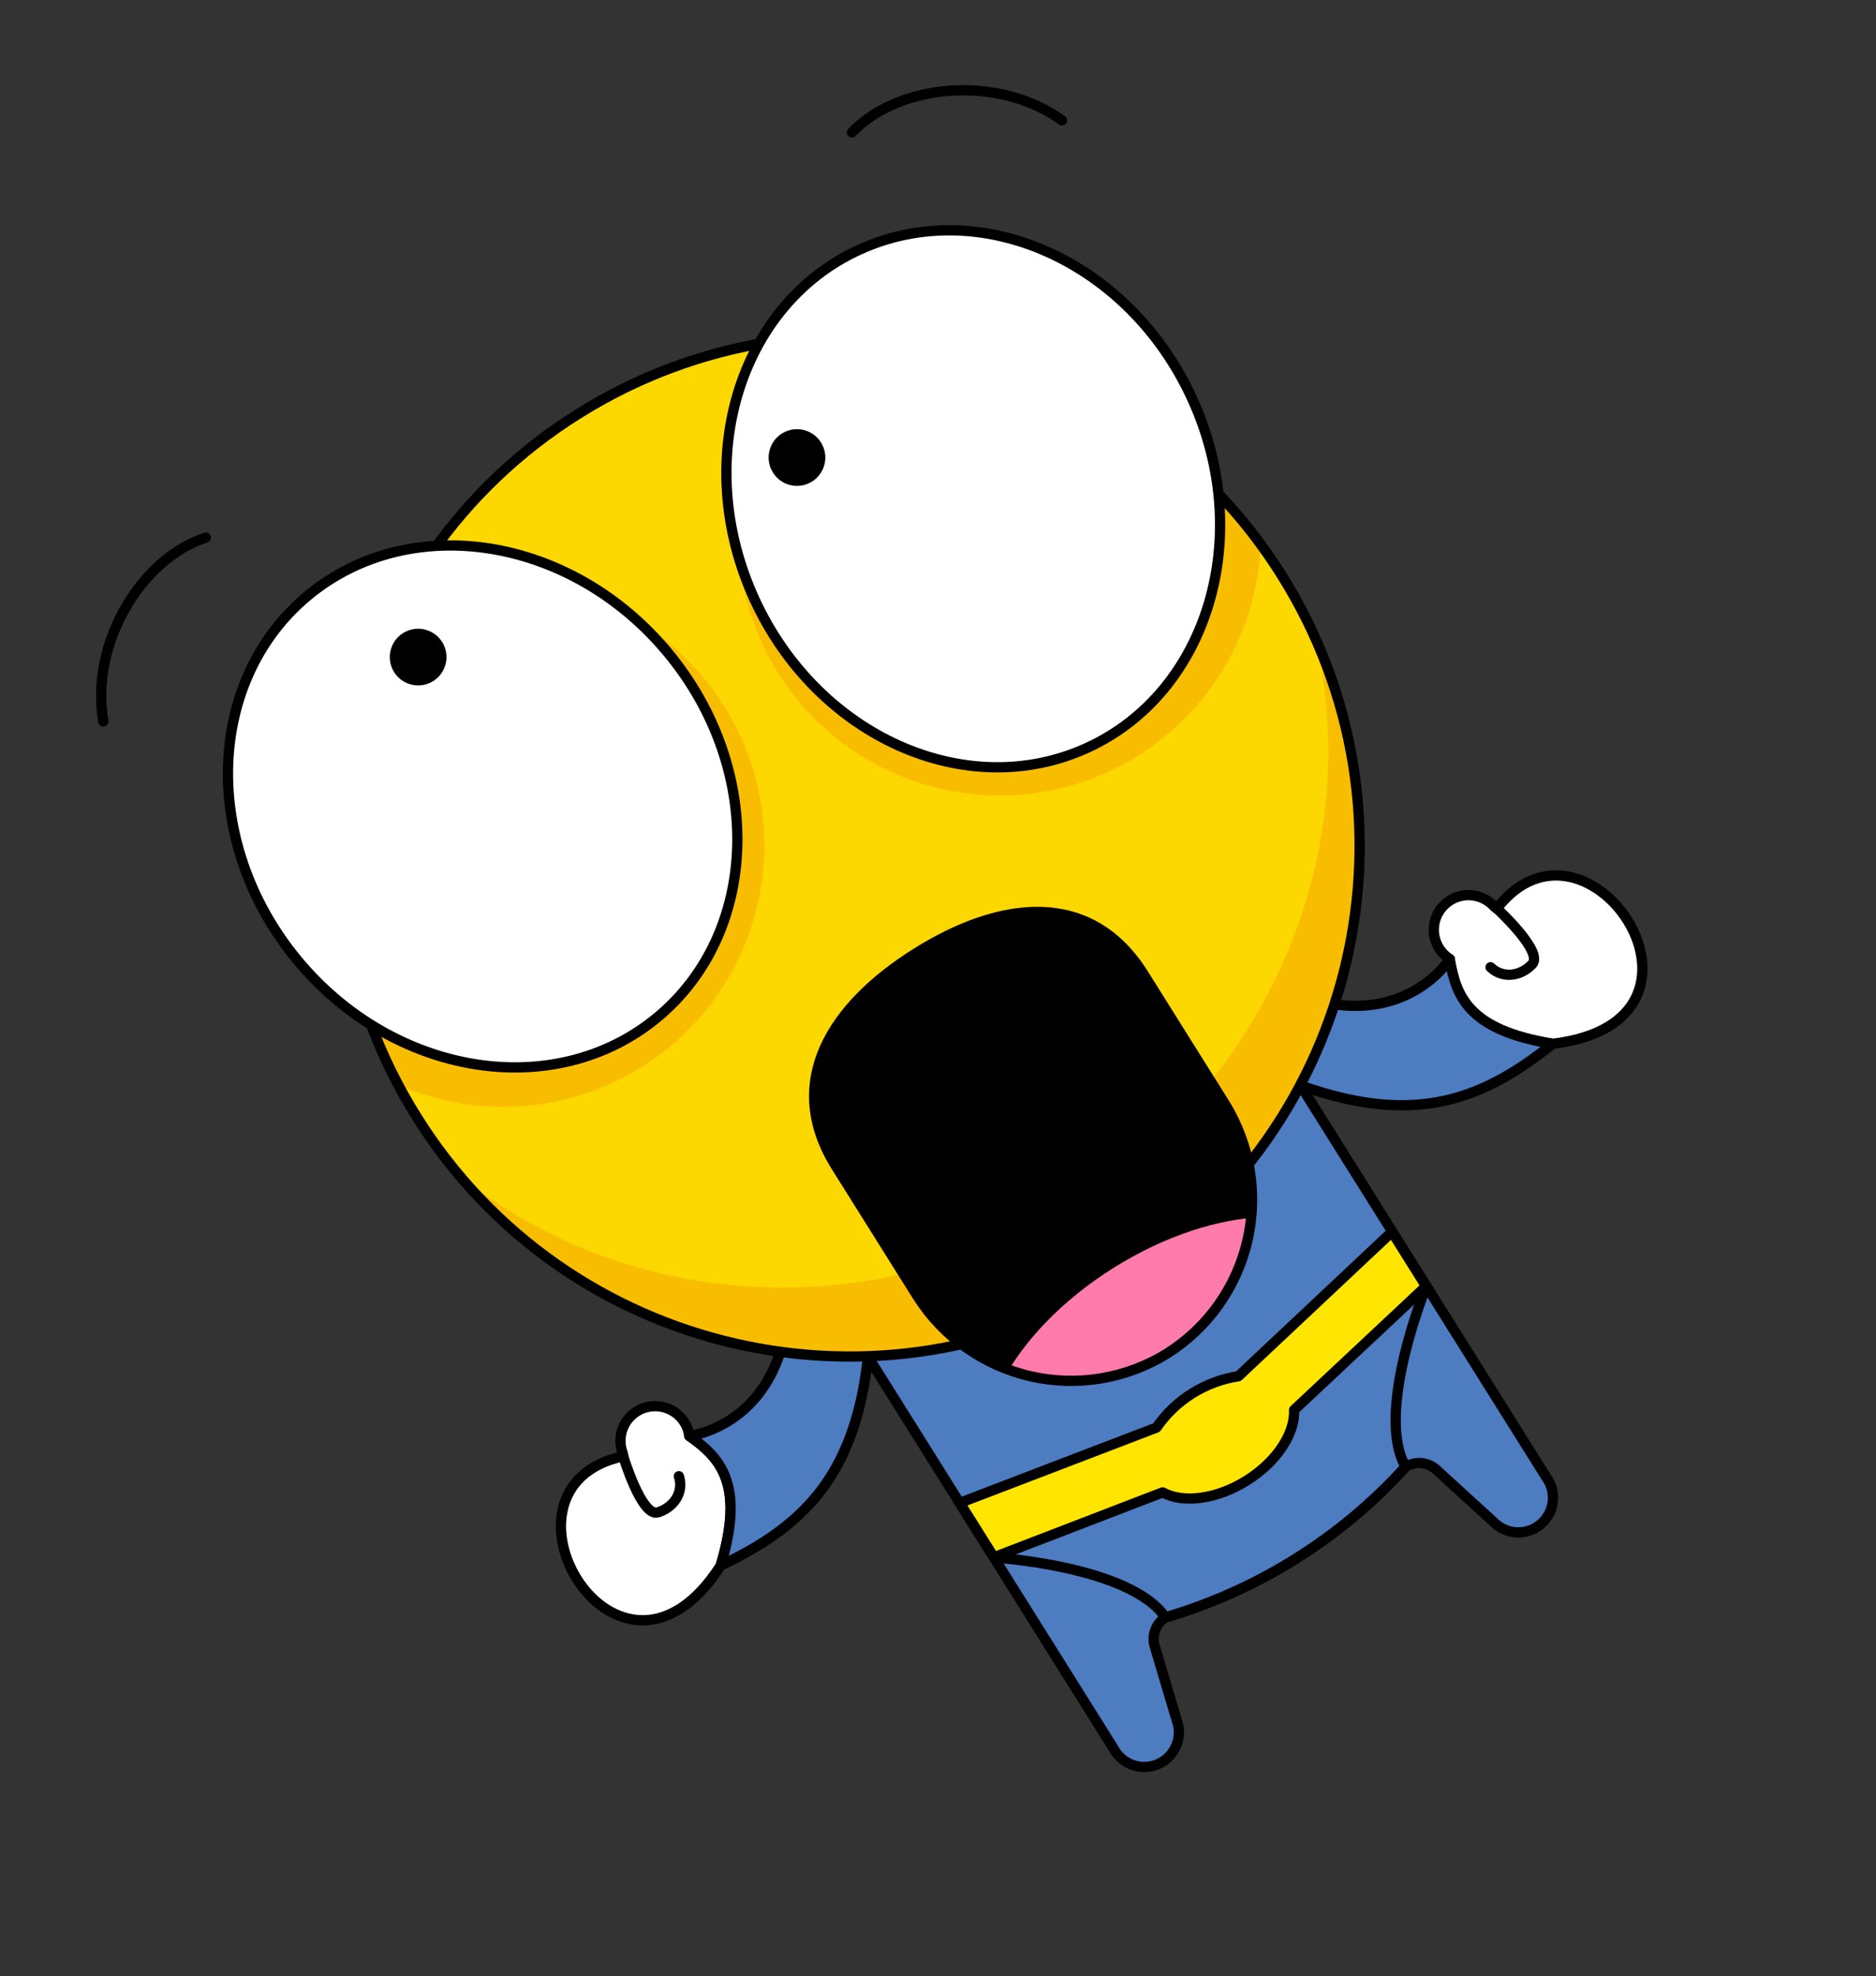 <svg width="545" height="574" viewBox="0 0 545 574" fill="none" xmlns="http://www.w3.org/2000/svg">
<rect x="0" y="0" width="545" height="574" fill="#333333" stroke="none"/>
<path d="M353.519 276.69L370.108 302.957L449.168 429.05C450.708 431.103 451.406 433.665 451.121 436.215C450.836 438.764 449.588 441.109 447.633 442.77C445.678 444.432 443.162 445.284 440.6 445.153C438.038 445.023 435.622 443.92 433.845 442.068L417.176 426.852C415.976 425.799 414.468 425.161 412.876 425.033C411.284 424.905 409.693 425.294 408.34 426.142C389.576 446.86 365.45 461.987 338.627 469.852C337.276 470.699 336.236 471.96 335.661 473.447C335.085 474.934 335.007 476.568 335.436 478.103L341.871 499.736C342.763 502.141 342.704 504.797 341.705 507.16C340.706 509.523 338.843 511.416 336.496 512.453C334.149 513.489 331.495 513.59 329.076 512.736C326.657 511.882 324.654 510.137 323.478 507.857L244.418 381.764L227.954 355.504" fill="#4D7CC1"/>
<path d="M353.155 415.539L288.749 452.425C288.749 452.425 328.409 454.846 338.578 469.84C365.416 461.944 389.56 446.806 408.358 426.088C399.292 410.377 414.382 373.611 414.382 373.611L353.155 415.539Z" stroke="black" stroke-width="2.98" stroke-linecap="round" stroke-linejoin="round"/>
<path d="M404.398 357.837L359.768 399.77C354.996 400.503 350.424 402.204 346.333 404.768C342.243 407.333 338.72 410.708 335.982 414.684L278.812 436.578L288.718 452.377L337.76 433.515C343.609 436.737 353.347 435.62 362.198 430.071C371.049 424.521 376.296 416.243 375.943 409.574L414.303 373.635L404.398 357.837Z" fill="#FFE500" stroke="black" stroke-width="2.98" stroke-linecap="round" stroke-linejoin="round"/>
<path d="M369.984 302.949L370.089 302.926L449.149 429.019C450.689 431.071 451.387 433.634 451.102 436.184C450.817 438.733 449.569 441.078 447.614 442.739C445.659 444.4 443.143 445.253 440.581 445.122C438.019 444.992 435.603 443.888 433.827 442.037L417.157 426.821C415.957 425.768 414.449 425.129 412.857 425.001C411.265 424.874 409.674 425.263 408.321 426.111C389.558 446.829 365.431 461.956 338.609 469.821C337.258 470.668 336.217 471.929 335.642 473.416C335.066 474.903 334.988 476.537 335.417 478.072L341.852 499.705C342.744 502.11 342.685 504.766 341.686 507.129C340.688 509.492 338.824 511.385 336.477 512.421C334.13 513.458 331.476 513.559 329.057 512.705C326.638 511.851 324.636 510.106 323.459 507.826L244.399 381.733" stroke="black" stroke-width="2.98" stroke-linecap="round" stroke-linejoin="round"/>
<path d="M200.247 417.098C208.972 423.302 216.563 430.744 209.364 454.76C179.565 501.252 138.925 431.892 181.1 423.023L180.883 422.051C179.965 419.589 180.046 416.866 181.107 414.462C182.169 412.059 184.128 410.166 186.567 409.187C189.005 408.208 191.729 408.22 194.158 409.222C196.587 410.223 198.529 412.134 199.569 414.547C199.903 415.382 200.125 416.258 200.229 417.152L200.247 417.098Z" fill="white" stroke="black" stroke-width="2.98" stroke-linecap="round" stroke-linejoin="round"/>
<path d="M181.034 422.945C181.034 422.945 186.384 440.807 191.15 439.311C195.917 437.814 198.71 433.334 197.221 428.81" stroke="black" stroke-width="2.98" stroke-linecap="round" stroke-linejoin="round"/>
<path d="M252.153 394.182C248.31 430.104 231.898 443.967 209.375 454.763C216.579 430.77 208.976 423.309 200.258 417.101C200.446 417.102 233.2 413.458 228.904 365.738" fill="#4D7CC1"/>
<path d="M252.153 394.182C248.31 430.104 231.898 443.967 209.375 454.763C216.579 430.77 208.976 423.309 200.258 417.101C200.446 417.102 233.2 413.458 228.904 365.738" stroke="black" stroke-width="2.98" stroke-linecap="round" stroke-linejoin="round"/>
<path d="M421.156 278.59C422.939 289.146 426.332 299.221 451.085 303.203C505.915 296.633 461.186 229.837 434.83 263.936L434.056 263.313C432.258 261.337 429.749 260.157 427.081 260.03C424.413 259.904 421.804 260.843 419.828 262.641C417.852 264.438 416.671 266.947 416.545 269.615C416.419 272.283 417.358 274.892 419.155 276.868C419.761 277.533 420.453 278.115 421.212 278.598L421.156 278.59Z" fill="white" stroke="black" stroke-width="2.98" stroke-linecap="round" stroke-linejoin="round"/>
<path d="M434.789 263.843C434.789 263.843 448.536 276.439 445.119 280.074C441.702 283.709 436.446 284.275 433.017 280.968" stroke="black" stroke-width="2.98" stroke-linecap="round" stroke-linejoin="round"/>
<path d="M377.916 315.328C411.925 327.517 431.554 318.783 451.083 303.213C426.347 299.245 422.943 289.151 421.154 278.599C421.073 278.769 403.53 306.661 362.441 282.01" fill="#4D7CC1"/>
<path d="M377.916 315.328C411.925 327.517 431.554 318.783 451.083 303.213C426.347 299.245 422.943 289.151 421.154 278.599C421.073 278.769 403.53 306.661 362.441 282.01" stroke="black" stroke-width="2.98" stroke-linecap="round" stroke-linejoin="round"/>
<path d="M234.358 345.563C233.268 351.021 231.69 356.371 229.645 361.547C258.978 370.06 288.69 367.615 313.376 352.137C338.062 336.659 353.216 310.956 358.321 280.868C352.593 280.475 346.917 279.518 341.377 278.01L234.358 345.563Z" fill="#4C70BF"/>
<path d="M325.48 371.4C394.844 327.909 415.817 236.426 372.326 167.063C328.835 97.699 237.357 76.732 167.993 120.223C98.629 163.713 77.644 255.204 121.123 324.549C164.602 393.894 256.122 414.887 325.48 371.4Z" fill="#FCD700"/>
<mask id="mask0_264_4601" style="mask-type:luminance" maskUnits="userSpaceOnUse" x="98" y="97" width="297" height="298">
<path d="M325.48 371.4C394.844 327.909 415.817 236.426 372.326 167.063C328.835 97.699 237.357 76.732 167.993 120.223C98.629 163.713 77.644 255.204 121.123 324.549C164.602 393.894 256.122 414.887 325.48 371.4Z" fill="white"/>
</mask>
<g mask="url(#mask0_264_4601)">
<path d="M330.694 219.464C366.217 197.191 376.959 150.339 354.686 114.816C332.413 79.293 285.561 68.551 250.038 90.824C214.515 113.097 203.773 159.949 226.046 195.472C248.319 230.995 295.171 241.737 330.694 219.464Z" fill="#F9BD00"/>
<path d="M186.459 309.899C221.981 287.627 232.723 240.774 210.45 205.251C188.177 169.728 141.325 158.987 105.802 181.26C70.279 203.532 59.538 250.385 81.81 285.908C104.083 321.431 150.936 332.172 186.459 309.899Z" fill="#F9BD00"/>
<path d="M311.781 349.538C248.453 389.244 166.941 379.808 118.208 327.204C147.928 403.505 235.996 439.324 314.906 407.21C323.596 403.672 331.96 399.384 339.905 394.393C412.248 349.085 435.702 256.132 392.275 186.789C387.535 179.217 382.09 172.109 376.014 165.56C402.137 232.383 375.102 309.819 311.781 349.538Z" fill="#F9BD00"/>
</g>
<path d="M325.48 371.4C394.844 327.909 415.817 236.426 372.326 167.063C328.835 97.699 237.357 76.732 167.993 120.223C98.629 163.713 77.644 255.204 121.123 324.549C164.602 393.894 256.122 414.887 325.48 371.4Z" stroke="black" stroke-width="2.98" stroke-linecap="round" stroke-linejoin="round"/>
<path d="M346.318 115.759C328.015 75.814 284.712 56.475 249.599 72.564C214.485 88.653 200.858 134.078 219.161 174.023C237.464 213.969 280.767 233.308 315.88 217.218C350.994 201.129 364.621 155.704 346.318 115.759Z" fill="white" stroke="black" stroke-width="2.98" stroke-linecap="round" stroke-linejoin="round"/>
<path d="M190.886 295.595C220.665 270.998 222.121 223.595 194.138 189.719C166.155 155.842 119.33 148.321 89.552 172.919C59.773 197.516 58.317 244.919 86.3 278.795C114.282 312.672 161.107 320.193 190.886 295.595Z" fill="white" stroke="black" stroke-width="2.98" stroke-linecap="round" stroke-linejoin="round"/>
<path d="M235.905 139.885C239.758 137.468 240.924 132.385 238.507 128.531C236.091 124.677 231.008 123.512 227.154 125.929C223.3 128.345 222.135 133.428 224.551 137.282C226.968 141.136 232.051 142.301 235.905 139.885Z" fill="black"/>
<path d="M125.852 197.85C129.706 195.434 130.871 190.351 128.455 186.497C126.038 182.643 120.955 181.478 117.102 183.894C113.248 186.311 112.082 191.394 114.499 195.248C116.915 199.101 121.998 200.267 125.852 197.85Z" fill="black"/>
<path d="M308.523 34.96C289.96 21.579 261.109 24.2 247.49 38.478" stroke="black" stroke-width="2.98" stroke-linecap="round" stroke-linejoin="round"/>
<path d="M59.788 156.167C41.002 162.206 26.075 187.034 30.033 209.572" stroke="black" stroke-width="2.98" stroke-linecap="round" stroke-linejoin="round"/>
<path d="M339.115 393.132C327.269 400.51 312.986 402.9 299.384 399.78C285.782 396.661 273.967 388.286 266.52 376.484L242.94 338.876C227.551 314.331 241.671 292.243 266.211 276.857C290.75 261.471 316.783 258.382 332.173 282.928L355.753 320.536C363.132 332.38 365.524 346.663 362.407 360.265C359.289 373.868 350.916 385.684 339.115 393.132Z" fill="black"/>
<mask id="mask1_264_4601" style="mask-type:luminance" maskUnits="userSpaceOnUse" x="236" y="264" width="128" height="138">
<path d="M339.115 393.132C327.269 400.51 312.986 402.9 299.384 399.78C285.782 396.661 273.967 388.286 266.52 376.484L242.94 338.876C227.551 314.331 241.671 292.243 266.211 276.857C290.75 261.471 316.783 258.382 332.173 282.928L355.753 320.536C363.132 332.38 365.524 346.663 362.407 360.265C359.289 373.868 350.916 385.684 339.115 393.132Z" fill="white"/>
</mask>
<g mask="url(#mask1_264_4601)">
<path d="M361.93 429.522C391.49 410.988 406.856 382.253 396.252 365.34C385.648 348.427 353.088 349.741 323.529 368.275C293.969 386.808 278.603 415.544 289.207 432.457C299.812 449.37 332.371 448.056 361.93 429.522Z" fill="#FF7BAC"/>
</g>
<path d="M339.115 393.132C327.269 400.51 312.986 402.9 299.384 399.78C285.782 396.661 273.967 388.286 266.52 376.484L242.94 338.876C227.551 314.331 241.671 292.243 266.211 276.857C290.75 261.471 316.783 258.382 332.173 282.928L355.753 320.536C363.132 332.38 365.524 346.663 362.407 360.265C359.289 373.868 350.916 385.684 339.115 393.132Z" stroke="black" stroke-width="2.98" stroke-linecap="round" stroke-linejoin="round"/>
</svg>
